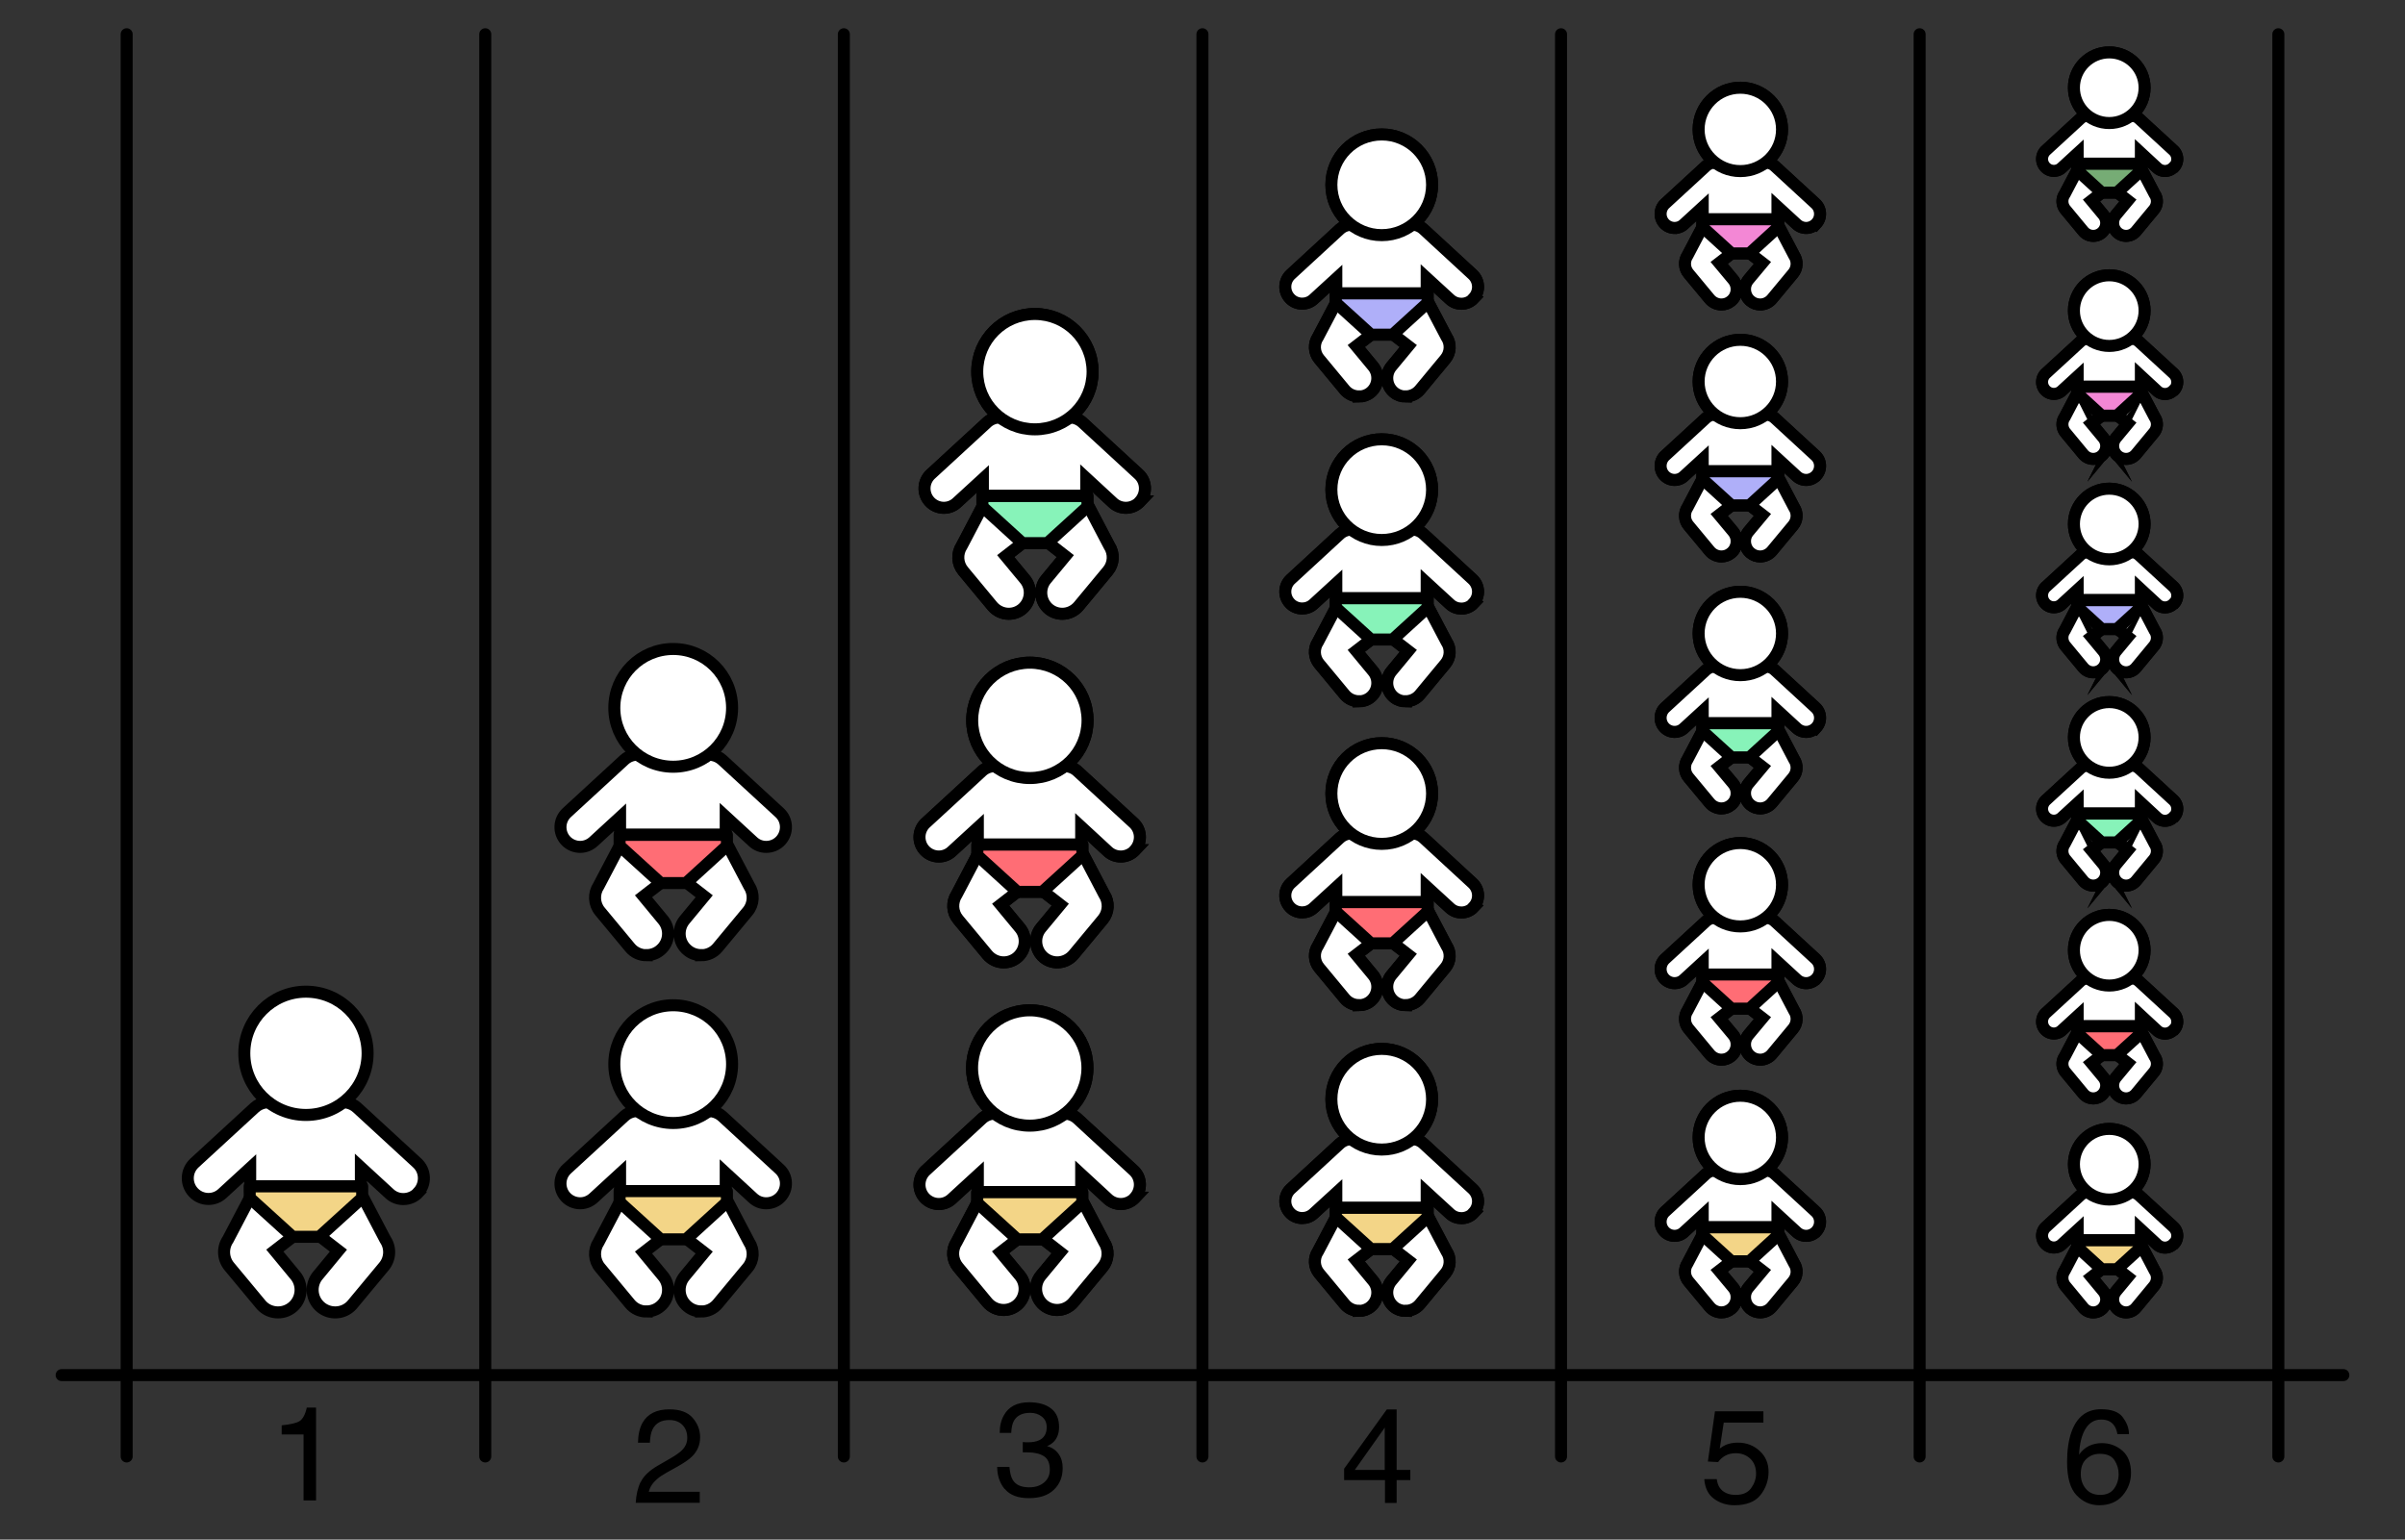 <svg xmlns="http://www.w3.org/2000/svg" id="Calque_1" viewBox="0 0 200.13 128.13"><rect x="0" y="0" width="200.13" height="128.13" fill="#333333" stroke="none"/><defs><style>.cls-2,.cls-3,.cls-4,.cls-5,.cls-6,.cls-7,.cls-8{stroke-linecap:round;stroke-linejoin:round}.cls-2,.cls-3,.cls-4,.cls-5,.cls-6,.cls-7,.cls-8,.cls-9{stroke:#000}.cls-2{fill:#d6d6d6}.cls-3{fill:#afaff9}.cls-4{fill:#87f3b9}.cls-5{fill:#ff6d75}.cls-6{fill:#f3d587}.cls-7{fill:#f387d5}.cls-8{fill:none}.cls-9{fill:#fff;stroke-miterlimit:10}</style></defs><path d="M23.13 109.22c-.54 0-1.07-.23-1.44-.68l-2.61-3.14c-.53-.64-.58-1.55-.11-2.24l1.82-3.47c.58-.86 2.53-1.5 3.39-.92.86.58.76 3.3.18 4.16l-1.49 1.15 1.71 2.07a1.873 1.873 0 0 1-1.45 3.07ZM27.9 109.22c.54 0 1.07-.23 1.44-.68l2.61-3.14c.53-.64.58-1.55.11-2.24l-1.82-3.47c-.58-.86-2.53-1.5-3.39-.92-.86.58-.76 3.3-.18 4.16l1.49 1.15-1.71 2.07a1.873 1.873 0 0 0 1.45 3.07Z" class="cls-9"/><path d="M34.83 99.23c-.34.37-.8.56-1.27.56-.42 0-.83-.15-1.16-.46l-2.37-2.18v1.58h-9.21V97.2l-2.31 2.12c-.33.31-.75.46-1.16.46-.47 0-.93-.19-1.27-.56-.64-.7-.6-1.78.1-2.43l5-4.6c.5-.46 1.19-.57 1.78-.34h4.98c.59-.23 1.28-.12 1.78.34l5 4.6c.7.64.74 1.73.1 2.43Z" class="cls-9"/><path d="M30.14 98.73v.96l-3.57 3.24h-2.22l-3.57-3.24v-.96h9.36z" class="cls-6"/><circle cx="25.46" cy="87.66" r="5.13" class="cls-9"/><path d="M53.8 79.5c-.51 0-1.03-.22-1.38-.65l-2.49-3c-.51-.61-.55-1.48-.11-2.14l1.74-3.31c.55-.82 2.42-1.43 3.24-.88.82.55.72 3.15.17 3.97l-1.42 1.1 1.63 1.97c.63.76.53 1.89-.24 2.52-.33.28-.74.41-1.14.41ZM58.35 79.5c.51 0 1.03-.22 1.38-.65l2.49-3c.51-.61.55-1.48.11-2.14l-1.74-3.31c-.55-.82-2.42-1.43-3.24-.88-.82.55-.72 3.15-.17 3.97l1.42 1.1-1.63 1.97c-.63.76-.53 1.89.24 2.52.33.28.74.41 1.14.41Z" class="cls-9"/><path d="M64.97 69.95c-.32.35-.76.53-1.21.53-.4 0-.79-.14-1.11-.44l-2.26-2.08v1.51H51.6v-1.46l-2.21 2.03c-.32.29-.71.44-1.11.44-.44 0-.89-.18-1.21-.53-.61-.67-.57-1.7.1-2.32l4.77-4.39c.47-.44 1.14-.54 1.7-.32h4.76c.56-.22 1.22-.11 1.7.32l4.77 4.39c.67.61.71 1.65.1 2.32Z" class="cls-9"/><path d="M60.49 69.48v.91l-3.4 3.1h-2.12l-3.41-3.1v-.91h8.93z" class="cls-5"/><circle cx="56.02" cy="58.91" r="4.9" class="cls-9"/><path d="M53.8 109.15c-.51 0-1.03-.22-1.38-.65l-2.49-3c-.51-.61-.55-1.48-.11-2.14l1.74-3.31c.55-.82 2.42-1.43 3.24-.88.82.55.72 3.15.17 3.97l-1.42 1.1 1.63 1.97c.63.76.53 1.89-.24 2.52-.33.28-.74.41-1.14.41ZM58.35 109.15c.51 0 1.03-.22 1.38-.65l2.49-3c.51-.61.55-1.48.11-2.14l-1.74-3.31c-.55-.82-2.42-1.43-3.24-.88-.82.55-.72 3.15-.17 3.97l1.42 1.1-1.63 1.97c-.63.76-.53 1.89.24 2.52.33.28.74.41 1.14.41Z" class="cls-9"/><path d="M64.97 99.61c-.32.35-.76.53-1.21.53-.4 0-.79-.14-1.11-.44l-2.26-2.08v1.51H51.6v-1.46l-2.21 2.03c-.32.29-.71.44-1.11.44-.44 0-.89-.18-1.21-.53-.61-.67-.57-1.7.1-2.32l4.77-4.39c.47-.44 1.14-.54 1.7-.32h4.76c.56-.22 1.22-.11 1.7.32l4.77 4.39c.67.61.71 1.65.1 2.32Z" class="cls-9"/><path d="M60.49 99.13v.91l-3.4 3.1h-2.12l-3.41-3.1v-.91h8.93z" class="cls-6"/><circle cx="56.02" cy="88.56" r="4.9" class="cls-9"/><path d="M83.94 51.08c-.5 0-1-.22-1.35-.63l-2.44-2.94c-.5-.6-.54-1.45-.11-2.1l1.7-3.24c.54-.8 2.36-1.4 3.17-.86.8.54.71 3.09.17 3.89l-1.39 1.08 1.6 1.93c.62.74.51 1.85-.23 2.47-.33.27-.72.4-1.12.4ZM88.4 51.08c.5 0 1-.22 1.35-.63l2.44-2.94c.5-.6.54-1.45.11-2.1l-1.7-3.24c-.54-.8-2.36-1.4-3.17-.86-.8.54-.71 3.09-.17 3.89l1.39 1.08-1.6 1.93c-.62.74-.51 1.85.23 2.47.33.27.72.4 1.12.4Z" class="cls-9"/><path d="M94.87 41.74c-.32.34-.75.52-1.18.52-.39 0-.78-.14-1.09-.43l-2.21-2.04v1.48h-8.6v-1.42l-2.16 1.98c-.31.29-.7.43-1.09.43a1.61 1.61 0 0 1-1.09-2.79l4.67-4.3c.46-.43 1.11-.53 1.66-.32h4.65c.55-.21 1.2-.11 1.66.32l4.67 4.3c.65.6.69 1.61.09 2.27Z" class="cls-9"/><path d="M90.49 41.28v.89l-3.33 3.03h-2.08l-3.33-3.03v-.89h8.74z" class="cls-2"/><circle cx="86.12" cy="30.93" r="4.8" class="cls-9"/><path d="M83.94 51.08c-.5 0-1-.22-1.35-.63l-2.44-2.94c-.5-.6-.54-1.45-.11-2.1l1.7-3.24c.54-.8 2.36-1.4 3.17-.86.8.54.71 3.09.17 3.89l-1.39 1.08 1.6 1.93c.62.74.51 1.85-.23 2.47-.33.27-.72.4-1.12.4ZM88.4 51.08c.5 0 1-.22 1.35-.63l2.44-2.94c.5-.6.54-1.45.11-2.1l-1.7-3.24c-.54-.8-2.36-1.4-3.17-.86-.8.54-.71 3.09-.17 3.89l1.39 1.08-1.6 1.93c-.62.74-.51 1.85.23 2.47.33.27.72.4 1.12.4Z" class="cls-9"/><path d="M94.87 41.74c-.32.34-.75.52-1.18.52-.39 0-.78-.14-1.09-.43l-2.21-2.04v1.48h-8.6v-1.42l-2.16 1.98c-.31.29-.7.43-1.09.43a1.61 1.61 0 0 1-1.09-2.79l4.67-4.3c.46-.43 1.11-.53 1.66-.32h4.65c.55-.21 1.2-.11 1.66.32l4.67 4.3c.65.6.69 1.61.09 2.27Z" class="cls-9"/><path d="M90.49 41.28v.89l-3.33 3.03h-2.08l-3.33-3.03v-.89h8.74z" class="cls-4"/><circle cx="86.12" cy="30.93" r="4.8" class="cls-9"/><path d="M83.52 80.09c-.5 0-1-.22-1.35-.63l-2.44-2.94c-.5-.6-.54-1.45-.11-2.1l1.7-3.24c.54-.8 2.36-1.4 3.17-.86.8.54.71 3.09.17 3.89l-1.39 1.08 1.6 1.93c.62.74.51 1.85-.23 2.47-.33.27-.72.4-1.12.4ZM87.98 80.09c.5 0 1-.22 1.35-.63l2.44-2.94c.5-.6.54-1.45.11-2.1l-1.7-3.24c-.54-.8-2.36-1.4-3.17-.86-.8.54-.71 3.09-.17 3.89l1.39 1.08-1.6 1.93c-.62.74-.51 1.85.23 2.47.33.27.72.4 1.12.4Z" class="cls-9"/><path d="M94.45 70.76c-.32.34-.75.52-1.18.52-.39 0-.78-.14-1.09-.43l-2.21-2.04v1.48h-8.6v-1.42l-2.16 1.98c-.31.29-.7.43-1.09.43a1.61 1.61 0 0 1-1.09-2.79l4.67-4.3c.46-.43 1.11-.53 1.66-.32h4.65c.55-.21 1.2-.11 1.66.32l4.67 4.3c.65.6.69 1.61.09 2.27Z" class="cls-9"/><path d="M90.07 70.29v.9l-3.33 3.03h-2.08l-3.33-3.03v-.9h8.74z" class="cls-2"/><circle cx="85.7" cy="59.95" r="4.8" class="cls-9"/><path d="M83.52 80.09c-.5 0-1-.22-1.35-.63l-2.44-2.94c-.5-.6-.54-1.45-.11-2.1l1.7-3.24c.54-.8 2.36-1.4 3.17-.86.8.54.71 3.09.17 3.89l-1.39 1.08 1.6 1.93c.62.74.51 1.85-.23 2.47-.33.27-.72.4-1.12.4ZM87.98 80.09c.5 0 1-.22 1.35-.63l2.44-2.94c.5-.6.54-1.45.11-2.1l-1.7-3.24c-.54-.8-2.36-1.4-3.17-.86-.8.54-.71 3.09-.17 3.89l1.39 1.08-1.6 1.93c-.62.74-.51 1.85.23 2.47.33.27.72.4 1.12.4Z" class="cls-9"/><path d="M94.45 70.76c-.32.34-.75.52-1.18.52-.39 0-.78-.14-1.09-.43l-2.21-2.04v1.48h-8.6v-1.42l-2.16 1.98c-.31.29-.7.43-1.09.43a1.61 1.61 0 0 1-1.09-2.79l4.67-4.3c.46-.43 1.11-.53 1.66-.32h4.65c.55-.21 1.2-.11 1.66.32l4.67 4.3c.65.6.69 1.61.09 2.27Z" class="cls-9"/><path d="M90.07 70.29v.9l-3.33 3.03h-2.08l-3.33-3.03v-.9h8.74z" class="cls-5"/><circle cx="85.7" cy="59.95" r="4.8" class="cls-9"/><path d="M83.51 109.02c-.5 0-1-.22-1.35-.63l-2.44-2.94c-.5-.6-.54-1.45-.11-2.1l1.7-3.24c.54-.8 2.36-1.4 3.17-.86.8.54.71 3.09.17 3.89l-1.39 1.08 1.6 1.93c.62.74.51 1.85-.23 2.47-.33.27-.72.4-1.12.4ZM87.97 109.02c.5 0 1-.22 1.35-.63l2.44-2.94c.5-.6.54-1.45.11-2.1l-1.7-3.24c-.54-.8-2.36-1.4-3.17-.86-.8.54-.71 3.09-.17 3.89l1.39 1.08-1.6 1.93c-.62.74-.51 1.85.23 2.47.33.27.72.4 1.12.4Z" class="cls-9"/><path d="M94.45 99.68c-.32.34-.75.52-1.18.52-.39 0-.78-.14-1.09-.43l-2.21-2.04v1.48h-8.6v-1.42l-2.16 1.98c-.31.29-.7.43-1.09.43a1.61 1.61 0 0 1-1.09-2.79l4.67-4.3c.46-.43 1.11-.53 1.66-.32h4.65c.55-.21 1.2-.11 1.66.32l4.67 4.3c.65.6.69 1.61.09 2.27Z" class="cls-9"/><path d="M90.06 99.22v.89l-3.33 3.03h-2.07l-3.34-3.03v-.89h8.74z" class="cls-2"/><circle cx="85.69" cy="88.88" r="4.8" class="cls-9"/><path d="M83.51 109.02c-.5 0-1-.22-1.35-.63l-2.44-2.94c-.5-.6-.54-1.45-.11-2.1l1.7-3.24c.54-.8 2.36-1.4 3.17-.86.8.54.71 3.09.17 3.89l-1.39 1.08 1.6 1.93c.62.74.51 1.85-.23 2.47-.33.27-.72.4-1.12.4ZM87.97 109.02c.5 0 1-.22 1.35-.63l2.44-2.94c.5-.6.54-1.45.11-2.1l-1.7-3.24c-.54-.8-2.36-1.4-3.17-.86-.8.54-.71 3.09-.17 3.89l1.39 1.08-1.6 1.93c-.62.74-.51 1.85.23 2.47.33.27.72.4 1.12.4Z" class="cls-9"/><path d="M94.45 99.68c-.32.34-.75.52-1.18.52-.39 0-.78-.14-1.09-.43l-2.21-2.04v1.48h-8.6v-1.42l-2.16 1.98c-.31.29-.7.43-1.09.43a1.61 1.61 0 0 1-1.09-2.79l4.67-4.3c.46-.43 1.11-.53 1.66-.32h4.65c.55-.21 1.2-.11 1.66.32l4.67 4.3c.65.6.69 1.61.09 2.27Z" class="cls-9"/><path d="M90.06 99.22v.89l-3.33 3.03h-2.07l-3.34-3.03v-.89h8.74z" class="cls-6"/><circle cx="85.69" cy="88.88" r="4.8" class="cls-9"/><path d="M113.08 32.99c-.44 0-.88-.19-1.18-.55l-2.13-2.57c-.43-.52-.47-1.27-.09-1.83l1.49-2.83c.47-.7 2.07-1.22 2.77-.75.7.47.62 2.7.14 3.4l-1.22.94 1.4 1.69c.54.65.45 1.62-.2 2.16-.29.24-.63.35-.98.35ZM116.97 32.99c.44 0 .88-.19 1.18-.55l2.13-2.57c.43-.52.47-1.27.09-1.83l-1.49-2.83c-.47-.7-2.07-1.22-2.77-.75-.7.47-.62 2.7-.14 3.4l1.22.94-1.4 1.69c-.54.65-.45 1.62.2 2.16.29.24.63.35.98.35Z" class="cls-9"/><path d="M122.64 24.83c-.28.3-.65.45-1.03.45-.34 0-.68-.12-.95-.37l-1.94-1.78v1.29h-7.52v-1.25l-1.89 1.73c-.27.25-.61.37-.95.37-.38 0-.76-.15-1.03-.45-.53-.57-.49-1.46.08-1.98l4.08-3.76c.41-.37.97-.46 1.45-.28h4.07c.48-.19 1.05-.1 1.45.28l4.08 3.76c.57.53.61 1.41.08 1.98Z" class="cls-9"/><path d="M118.8 24.42v.78l-2.91 2.65h-1.81l-2.92-2.65v-.78h7.64z" class="cls-2"/><circle cx="114.98" cy="15.38" r="4.19" class="cls-9"/><path d="M113.08 32.99c-.44 0-.88-.19-1.18-.55l-2.13-2.57c-.43-.52-.47-1.27-.09-1.83l1.49-2.83c.47-.7 2.07-1.22 2.77-.75.7.47.62 2.7.14 3.4l-1.22.94 1.4 1.69c.54.65.45 1.62-.2 2.16-.29.24-.63.35-.98.35ZM116.97 32.99c.44 0 .88-.19 1.18-.55l2.13-2.57c.43-.52.47-1.27.09-1.83l-1.49-2.83c-.47-.7-2.07-1.22-2.77-.75-.7.47-.62 2.7-.14 3.4l1.22.94-1.4 1.69c-.54.65-.45 1.62.2 2.16.29.24.63.35.98.35Z" class="cls-9"/><path d="M122.64 24.83c-.28.3-.65.45-1.03.45-.34 0-.68-.12-.95-.37l-1.94-1.78v1.29h-7.52v-1.25l-1.89 1.73c-.27.25-.61.37-.95.37-.38 0-.76-.15-1.03-.45-.53-.57-.49-1.46.08-1.98l4.08-3.76c.41-.37.97-.46 1.45-.28h4.07c.48-.19 1.05-.1 1.45.28l4.08 3.76c.57.53.61 1.41.08 1.98Z" class="cls-9"/><path d="M118.8 24.42v.78l-2.91 2.65h-1.81l-2.92-2.65v-.78h7.64z" class="cls-3"/><circle cx="114.98" cy="15.38" r="4.19" class="cls-9"/><path d="M113.08 58.36c-.44 0-.88-.19-1.18-.55l-2.13-2.57c-.43-.52-.47-1.27-.09-1.83l1.49-2.83c.47-.7 2.07-1.22 2.77-.75.7.47.62 2.7.14 3.4l-1.22.94 1.4 1.69c.54.65.45 1.62-.2 2.16-.29.24-.63.35-.98.35ZM116.97 58.36c.44 0 .88-.19 1.18-.55l2.13-2.57c.43-.52.47-1.27.09-1.83l-1.49-2.83c-.47-.7-2.07-1.22-2.77-.75-.7.47-.62 2.7-.14 3.4l1.22.94-1.4 1.69c-.54.65-.45 1.62.2 2.16.29.24.63.35.98.35Z" class="cls-9"/><path d="M122.64 50.2c-.28.3-.65.45-1.03.45-.34 0-.68-.12-.95-.37l-1.94-1.78v1.29h-7.52v-1.25l-1.89 1.73c-.27.25-.61.37-.95.37-.38 0-.76-.15-1.03-.45-.53-.57-.49-1.46.08-1.98l4.08-3.76c.41-.37.97-.46 1.45-.28h4.07c.48-.19 1.05-.1 1.45.28l4.08 3.76c.57.53.61 1.41.08 1.98Z" class="cls-9"/><path d="M118.8 49.79v.78l-2.91 2.65h-1.81l-2.92-2.65v-.78h7.64z" class="cls-2"/><circle cx="114.98" cy="40.75" r="4.19" class="cls-9"/><path d="M113.08 58.36c-.44 0-.88-.19-1.18-.55l-2.13-2.57c-.43-.52-.47-1.27-.09-1.83l1.49-2.83c.47-.7 2.07-1.22 2.77-.75.7.47.62 2.7.14 3.4l-1.22.94 1.4 1.69c.54.65.45 1.62-.2 2.16-.29.24-.63.35-.98.35ZM116.97 58.36c.44 0 .88-.19 1.18-.55l2.13-2.57c.43-.52.47-1.27.09-1.83l-1.49-2.83c-.47-.7-2.07-1.22-2.77-.75-.7.47-.62 2.7-.14 3.4l1.22.94-1.4 1.69c-.54.65-.45 1.62.2 2.16.29.24.63.35.98.35Z" class="cls-9"/><path d="M122.64 50.2c-.28.3-.65.45-1.03.45-.34 0-.68-.12-.95-.37l-1.94-1.78v1.29h-7.52v-1.25l-1.89 1.73c-.27.25-.61.37-.95.37-.38 0-.76-.15-1.03-.45-.53-.57-.49-1.46.08-1.98l4.08-3.76c.41-.37.97-.46 1.45-.28h4.07c.48-.19 1.05-.1 1.45.28l4.08 3.76c.57.53.61 1.41.08 1.98Z" class="cls-9"/><path d="M118.8 49.79v.78l-2.91 2.65h-1.81l-2.92-2.65v-.78h7.64z" class="cls-4"/><circle cx="114.98" cy="40.75" r="4.19" class="cls-9"/><path d="M113.08 83.65c-.44 0-.88-.19-1.18-.55l-2.13-2.57c-.43-.52-.47-1.27-.09-1.83l1.49-2.83c.47-.7 2.07-1.22 2.77-.75.7.47.62 2.7.14 3.4l-1.22.94 1.4 1.69c.54.65.45 1.62-.2 2.16-.29.24-.63.35-.98.35ZM116.97 83.65c.44 0 .88-.19 1.18-.55l2.13-2.57c.43-.52.47-1.27.09-1.83l-1.49-2.83c-.47-.7-2.07-1.22-2.77-.75-.7.47-.62 2.7-.14 3.4l1.22.94-1.4 1.69c-.54.65-.45 1.62.2 2.16.29.24.63.35.98.35Z" class="cls-9"/><path d="M122.64 75.49c-.28.3-.65.45-1.03.45-.34 0-.68-.12-.95-.37l-1.94-1.78v1.29h-7.52v-1.25l-1.89 1.73c-.27.25-.61.37-.95.37-.38 0-.76-.15-1.03-.45-.53-.57-.49-1.46.08-1.98l4.08-3.76c.41-.37.97-.46 1.45-.28h4.07c.48-.19 1.05-.1 1.45.28l4.08 3.76c.57.53.61 1.41.08 1.98Z" class="cls-9"/><path d="M118.8 75.08v.78l-2.91 2.65h-1.81l-2.92-2.65v-.78h7.64z" class="cls-2"/><circle cx="114.98" cy="66.04" r="4.19" class="cls-9"/><path d="M113.08 83.65c-.44 0-.88-.19-1.18-.55l-2.13-2.57c-.43-.52-.47-1.27-.09-1.83l1.49-2.83c.47-.7 2.07-1.22 2.77-.75.7.47.62 2.7.14 3.4l-1.22.94 1.4 1.69c.54.65.45 1.62-.2 2.16-.29.24-.63.35-.98.35ZM116.97 83.65c.44 0 .88-.19 1.18-.55l2.13-2.57c.43-.52.47-1.27.09-1.83l-1.49-2.83c-.47-.7-2.07-1.22-2.77-.75-.7.47-.62 2.7-.14 3.4l1.22.94-1.4 1.69c-.54.65-.45 1.62.2 2.16.29.24.63.35.98.35Z" class="cls-9"/><path d="M122.64 75.49c-.28.3-.65.45-1.03.45-.34 0-.68-.12-.95-.37l-1.94-1.78v1.29h-7.52v-1.25l-1.89 1.73c-.27.25-.61.37-.95.37-.38 0-.76-.15-1.03-.45-.53-.57-.49-1.46.08-1.98l4.08-3.76c.41-.37.97-.46 1.45-.28h4.07c.48-.19 1.05-.1 1.45.28l4.08 3.76c.57.53.61 1.41.08 1.98Z" class="cls-9"/><path d="M118.8 75.08v.78l-2.91 2.65h-1.81l-2.92-2.65v-.78h7.64z" class="cls-5"/><circle cx="114.98" cy="66.04" r="4.19" class="cls-9"/><path d="M113.08 109.09c-.44 0-.88-.19-1.18-.55l-2.13-2.57c-.43-.52-.47-1.27-.09-1.83l1.49-2.83c.47-.7 2.07-1.22 2.77-.75.7.47.62 2.7.14 3.4l-1.22.94 1.4 1.69c.54.65.45 1.62-.2 2.16-.29.24-.63.35-.98.35ZM116.97 109.09c.44 0 .88-.19 1.18-.55l2.13-2.57c.43-.52.47-1.27.09-1.83l-1.49-2.83c-.47-.7-2.07-1.22-2.77-.75-.7.47-.62 2.7-.14 3.4l1.22.94-1.4 1.69c-.54.65-.45 1.62.2 2.16.29.24.63.35.98.35Z" class="cls-9"/><path d="M122.64 100.93c-.28.3-.65.45-1.03.45-.34 0-.68-.12-.95-.37l-1.94-1.78v1.29h-7.52v-1.25l-1.89 1.73c-.27.25-.61.37-.95.37-.38 0-.76-.15-1.03-.45-.53-.57-.49-1.46.08-1.98l4.08-3.76c.41-.37.97-.46 1.45-.28h4.07c.48-.19 1.05-.1 1.45.28l4.08 3.76c.57.53.61 1.41.08 1.98Z" class="cls-9"/><path d="M118.8 100.52v.78l-2.91 2.65h-1.81l-2.92-2.65v-.78h7.64z" class="cls-2"/><circle cx="114.98" cy="91.48" r="4.19" class="cls-9"/><path d="M113.08 109.09c-.44 0-.88-.19-1.18-.55l-2.13-2.57c-.43-.52-.47-1.27-.09-1.83l1.49-2.83c.47-.7 2.07-1.22 2.77-.75.7.47.62 2.7.14 3.4l-1.22.94 1.4 1.69c.54.65.45 1.62-.2 2.16-.29.24-.63.35-.98.35ZM116.97 109.09c.44 0 .88-.19 1.18-.55l2.13-2.57c.43-.52.47-1.27.09-1.83l-1.49-2.83c-.47-.7-2.07-1.22-2.77-.75-.7.47-.62 2.7-.14 3.4l1.22.94-1.4 1.69c-.54.65-.45 1.62.2 2.16.29.24.63.35.98.35Z" class="cls-9"/><path d="M122.64 100.93c-.28.3-.65.45-1.03.45-.34 0-.68-.12-.95-.37l-1.94-1.78v1.29h-7.52v-1.25l-1.89 1.73c-.27.25-.61.37-.95.37-.38 0-.76-.15-1.03-.45-.53-.57-.49-1.46.08-1.98l4.08-3.76c.41-.37.97-.46 1.45-.28h4.07c.48-.19 1.05-.1 1.45.28l4.08 3.76c.57.53.61 1.41.08 1.98Z" class="cls-9"/><path d="M118.8 100.52v.78l-2.91 2.65h-1.81l-2.92-2.65v-.78h7.64z" class="cls-6"/><circle cx="114.98" cy="91.48" r="4.19" class="cls-9"/><path d="M40.38 2.85v118.36M70.22 2.85v118.36M100.06 2.85v118.36M129.9 2.85v118.36M159.74 2.85v118.36M189.59 2.85v118.36M10.54 2.85v118.36" class="cls-8"/><path d="M143.25 46.31c-.36 0-.73-.16-.98-.46l-1.76-2.12c-.36-.43-.39-1.05-.08-1.51l1.23-2.34c.39-.58 1.71-1.01 2.29-.62.58.39.51 2.23.12 2.81l-1.01.78 1.16 1.39c.45.54.37 1.34-.17 1.78-.24.2-.52.29-.81.29ZM146.47 46.31c.36 0 .73-.16.98-.46l1.76-2.12c.36-.43.39-1.05.08-1.51l-1.23-2.34c-.39-.58-1.71-1.01-2.29-.62-.58.39-.51 2.23-.12 2.81l1.01.78-1.16 1.39c-.45.54-.37 1.34.17 1.78.24.2.52.29.81.29Z" class="cls-9"/><path d="M151.15 39.56c-.23.25-.54.38-.85.38-.28 0-.56-.1-.79-.31l-1.6-1.47v1.07h-6.22V38.2l-1.56 1.43c-.22.21-.5.31-.79.31a1.166 1.166 0 0 1-.78-2.02l3.38-3.11c.34-.31.8-.38 1.2-.23h3.36c.4-.15.87-.08 1.2.23l3.38 3.11c.47.43.5 1.17.07 1.64Z" class="cls-9"/><path d="M147.98 39.22v.65l-2.4 2.19h-1.5l-2.41-2.19v-.65h6.31z" class="cls-2"/><circle cx="144.82" cy="31.75" r="3.47" class="cls-9"/><path d="M143.25 46.31c-.36 0-.73-.16-.98-.46l-1.76-2.12c-.36-.43-.39-1.05-.08-1.51l1.23-2.34c.39-.58 1.71-1.01 2.29-.62.58.39.51 2.23.12 2.81l-1.01.78 1.16 1.39c.45.54.37 1.34-.17 1.78-.24.2-.52.29-.81.29ZM146.47 46.31c.36 0 .73-.16.98-.46l1.76-2.12c.36-.43.39-1.05.08-1.51l-1.23-2.34c-.39-.58-1.71-1.01-2.29-.62-.58.39-.51 2.23-.12 2.81l1.01.78-1.16 1.39c-.45.54-.37 1.34.17 1.78.24.2.52.29.81.29Z" class="cls-9"/><path d="M151.15 39.56c-.23.25-.54.38-.85.38-.28 0-.56-.1-.79-.31l-1.6-1.47v1.07h-6.22V38.2l-1.56 1.43c-.22.21-.5.31-.79.31a1.166 1.166 0 0 1-.78-2.02l3.38-3.11c.34-.31.8-.38 1.2-.23h3.36c.4-.15.87-.08 1.2.23l3.38 3.11c.47.43.5 1.17.07 1.64Z" class="cls-9"/><path d="M147.98 39.22v.65l-2.4 2.19h-1.5l-2.41-2.19v-.65h6.31z" class="cls-3"/><circle cx="144.82" cy="31.75" r="3.47" class="cls-9"/><path d="M143.25 25.34c-.36 0-.73-.16-.98-.46l-1.76-2.12c-.36-.43-.39-1.05-.08-1.51l1.23-2.34c.39-.58 1.71-1.01 2.29-.62.58.39.51 2.23.12 2.81l-1.01.78 1.16 1.39c.45.54.37 1.34-.17 1.78-.24.2-.52.29-.81.29ZM146.47 25.34c.36 0 .73-.16.98-.46l1.76-2.12c.36-.43.39-1.05.08-1.51l-1.23-2.34c-.39-.58-1.71-1.01-2.29-.62-.58.39-.51 2.23-.12 2.81l1.01.78-1.16 1.39c-.45.54-.37 1.34.17 1.78.24.2.52.29.81.29Z" class="cls-9"/><path d="M151.15 18.59c-.23.25-.54.38-.85.38-.28 0-.56-.1-.79-.31l-1.6-1.47v1.07h-6.22v-1.03l-1.56 1.43c-.22.21-.5.31-.79.31a1.166 1.166 0 0 1-.78-2.02l3.38-3.11c.34-.31.8-.38 1.2-.23h3.36c.4-.15.87-.08 1.2.23l3.38 3.11c.47.43.5 1.17.07 1.64Z" class="cls-9"/><path d="M147.98 18.25v.65l-2.4 2.19h-1.5l-2.41-2.19v-.65h6.31z" class="cls-2"/><circle cx="144.82" cy="10.77" r="3.47" class="cls-9"/><path d="M143.25 25.34c-.36 0-.73-.16-.98-.46l-1.76-2.12c-.36-.43-.39-1.05-.08-1.51l1.23-2.34c.39-.58 1.71-1.01 2.29-.62.58.39.51 2.23.12 2.81l-1.01.78 1.16 1.39c.45.54.37 1.34-.17 1.78-.24.2-.52.29-.81.29ZM146.47 25.34c.36 0 .73-.16.98-.46l1.76-2.12c.36-.43.39-1.05.08-1.51l-1.23-2.34c-.39-.58-1.71-1.01-2.29-.62-.58.39-.51 2.23-.12 2.81l1.01.78-1.16 1.39c-.45.54-.37 1.34.17 1.78.24.2.52.29.81.29Z" class="cls-9"/><path d="M151.15 18.59c-.23.25-.54.38-.85.38-.28 0-.56-.1-.79-.31l-1.6-1.47v1.07h-6.22v-1.03l-1.56 1.43c-.22.21-.5.31-.79.31a1.166 1.166 0 0 1-.78-2.02l3.38-3.11c.34-.31.8-.38 1.2-.23h3.36c.4-.15.87-.08 1.2.23l3.38 3.11c.47.43.5 1.17.07 1.64Z" class="cls-9"/><path d="M147.98 18.25v.65l-2.4 2.19h-1.5l-2.41-2.19v-.65h6.31z" class="cls-7"/><circle cx="144.82" cy="10.77" r="3.47" class="cls-9"/><path d="M143.25 67.28c-.36 0-.73-.16-.98-.46l-1.76-2.12c-.36-.43-.39-1.05-.08-1.51l1.23-2.34c.39-.58 1.71-1.01 2.29-.62.58.39.51 2.23.12 2.81l-1.01.78 1.16 1.39c.45.54.37 1.34-.17 1.78-.24.2-.52.29-.81.29ZM146.47 67.28c.36 0 .73-.16.98-.46l1.76-2.12c.36-.43.39-1.05.08-1.51l-1.23-2.34c-.39-.58-1.71-1.01-2.29-.62-.58.39-.51 2.23-.12 2.81l1.01.78-1.16 1.39c-.45.54-.37 1.34.17 1.78.24.2.52.29.81.29Z" class="cls-9"/><path d="M151.15 60.53c-.23.25-.54.38-.85.38-.28 0-.56-.1-.79-.31l-1.6-1.47v1.07h-6.22v-1.03l-1.56 1.43c-.22.21-.5.31-.79.31a1.166 1.166 0 0 1-.78-2.02l3.38-3.11c.34-.31.8-.38 1.2-.23h3.36c.4-.15.87-.08 1.2.23l3.38 3.11c.47.43.5 1.17.07 1.64Z" class="cls-9"/><path d="M147.98 60.19v.65l-2.4 2.19h-1.5l-2.41-2.19v-.65h6.31z" class="cls-2"/><circle cx="144.82" cy="52.72" r="3.47" class="cls-9"/><path d="M143.25 67.28c-.36 0-.73-.16-.98-.46l-1.76-2.12c-.36-.43-.39-1.05-.08-1.51l1.23-2.34c.39-.58 1.71-1.01 2.29-.62.58.39.51 2.23.12 2.81l-1.01.78 1.16 1.39c.45.54.37 1.34-.17 1.78-.24.2-.52.29-.81.29ZM146.47 67.28c.36 0 .73-.16.98-.46l1.76-2.12c.36-.43.39-1.05.08-1.51l-1.23-2.34c-.39-.58-1.71-1.01-2.29-.62-.58.39-.51 2.23-.12 2.81l1.01.78-1.16 1.39c-.45.54-.37 1.34.17 1.78.24.2.52.29.81.29Z" class="cls-9"/><path d="M151.15 60.53c-.23.25-.54.38-.85.38-.28 0-.56-.1-.79-.31l-1.6-1.47v1.07h-6.22v-1.03l-1.56 1.43c-.22.21-.5.31-.79.31a1.166 1.166 0 0 1-.78-2.02l3.38-3.11c.34-.31.8-.38 1.2-.23h3.36c.4-.15.87-.08 1.2.23l3.38 3.11c.47.43.5 1.17.07 1.64Z" class="cls-9"/><path d="M147.98 60.19v.65l-2.4 2.19h-1.5l-2.41-2.19v-.65h6.31z" class="cls-4"/><circle cx="144.82" cy="52.72" r="3.47" class="cls-9"/><path d="M143.25 88.19c-.36 0-.73-.16-.98-.46l-1.76-2.12c-.36-.43-.39-1.05-.08-1.51l1.23-2.34c.39-.58 1.71-1.01 2.29-.62.58.39.51 2.23.12 2.81l-1.01.78 1.16 1.39c.45.54.37 1.34-.17 1.78-.24.2-.52.29-.81.29ZM146.47 88.19c.36 0 .73-.16.98-.46l1.76-2.12c.36-.43.39-1.05.08-1.51l-1.23-2.34c-.39-.58-1.71-1.01-2.29-.62-.58.39-.51 2.23-.12 2.81l1.01.78-1.16 1.39c-.45.54-.37 1.34.17 1.78.24.2.52.29.81.29Z" class="cls-9"/><path d="M151.15 81.44c-.23.25-.54.38-.85.38-.28 0-.56-.1-.79-.31l-1.6-1.47v1.07h-6.22v-1.03l-1.56 1.43c-.22.21-.5.31-.79.31a1.166 1.166 0 0 1-.78-2.02l3.38-3.11c.34-.31.8-.38 1.2-.23h3.36c.4-.15.87-.08 1.2.23l3.38 3.11c.47.43.5 1.17.07 1.64Z" class="cls-9"/><path d="M147.98 81.1v.65l-2.4 2.19h-1.5l-2.41-2.19v-.65h6.31z" class="cls-2"/><circle cx="144.82" cy="73.63" r="3.47" class="cls-9"/><path d="M143.25 88.19c-.36 0-.73-.16-.98-.46l-1.76-2.12c-.36-.43-.39-1.05-.08-1.51l1.23-2.34c.39-.58 1.71-1.01 2.29-.62.58.39.51 2.23.12 2.81l-1.01.78 1.16 1.39c.45.54.37 1.34-.17 1.78-.24.2-.52.29-.81.29ZM146.47 88.19c.36 0 .73-.16.98-.46l1.76-2.12c.36-.43.39-1.05.08-1.51l-1.23-2.34c-.39-.58-1.71-1.01-2.29-.62-.58.39-.51 2.23-.12 2.81l1.01.78-1.16 1.39c-.45.54-.37 1.34.17 1.78.24.2.52.29.81.29Z" class="cls-9"/><path d="M151.15 81.44c-.23.25-.54.38-.85.38-.28 0-.56-.1-.79-.31l-1.6-1.47v1.07h-6.22v-1.03l-1.56 1.43c-.22.21-.5.31-.79.31a1.166 1.166 0 0 1-.78-2.02l3.38-3.11c.34-.31.8-.38 1.2-.23h3.36c.4-.15.87-.08 1.2.23l3.38 3.11c.47.43.5 1.17.07 1.64Z" class="cls-9"/><path d="M147.98 81.1v.65l-2.4 2.19h-1.5l-2.41-2.19v-.65h6.31z" class="cls-5"/><circle cx="144.82" cy="73.63" r="3.47" class="cls-9"/><path d="M143.25 109.22c-.36 0-.73-.16-.98-.46l-1.76-2.12c-.36-.43-.39-1.05-.08-1.51l1.23-2.34c.39-.58 1.71-1.01 2.29-.62.58.39.51 2.23.12 2.81l-1.01.78 1.16 1.39c.45.54.37 1.34-.17 1.78-.24.2-.52.29-.81.29ZM146.47 109.22c.36 0 .73-.16.98-.46l1.76-2.12c.36-.43.39-1.05.08-1.51l-1.23-2.34c-.39-.58-1.71-1.01-2.29-.62-.58.39-.51 2.23-.12 2.81l1.01.78-1.16 1.39c-.45.54-.37 1.34.17 1.78.24.2.52.29.81.29Z" class="cls-9"/><path d="M151.15 102.47c-.23.25-.54.38-.85.38-.28 0-.56-.1-.79-.31l-1.6-1.47v1.07h-6.22v-1.03l-1.56 1.43c-.22.21-.5.31-.79.31a1.166 1.166 0 0 1-.78-2.02l3.38-3.11c.34-.31.8-.38 1.2-.23h3.36c.4-.15.87-.08 1.2.23l3.38 3.11c.47.43.5 1.17.07 1.64Z" class="cls-9"/><path d="M147.98 102.14v.64l-2.4 2.19h-1.5l-2.41-2.19v-.64h6.31z" class="cls-2"/><circle cx="144.82" cy="94.66" r="3.47" class="cls-9"/><path d="M143.25 109.22c-.36 0-.73-.16-.98-.46l-1.76-2.12c-.36-.43-.39-1.05-.08-1.51l1.23-2.34c.39-.58 1.71-1.01 2.29-.62.58.39.51 2.23.12 2.81l-1.01.78 1.16 1.39c.45.54.37 1.34-.17 1.78-.24.2-.52.29-.81.29ZM146.47 109.22c.36 0 .73-.16.98-.46l1.76-2.12c.36-.43.39-1.05.08-1.51l-1.23-2.34c-.39-.58-1.71-1.01-2.29-.62-.58.39-.51 2.23-.12 2.81l1.01.78-1.16 1.39c-.45.54-.37 1.34.17 1.78.24.2.52.29.81.29Z" class="cls-9"/><path d="M151.15 102.47c-.23.25-.54.38-.85.38-.28 0-.56-.1-.79-.31l-1.6-1.47v1.07h-6.22v-1.03l-1.56 1.43c-.22.21-.5.31-.79.31a1.166 1.166 0 0 1-.78-2.02l3.38-3.11c.34-.31.8-.38 1.2-.23h3.36c.4-.15.87-.08 1.2.23l3.38 3.11c.47.43.5 1.17.07 1.64Z" class="cls-9"/><path d="M147.98 102.14v.64l-2.4 2.19h-1.5l-2.41-2.19v-.64h6.31z" class="cls-6"/><circle cx="144.82" cy="94.66" r="3.47" class="cls-9"/><path d="M5.13 114.44H195" class="cls-8"/><path d="M174.19 55.95c-.31 0-.61-.13-.83-.39l-1.49-1.8c-.3-.37-.33-.89-.06-1.28l1.04-1.98c.33-.49 1.45-.86 1.94-.53.49.33.43 1.89.1 2.38l-.85.66.98 1.18a1.076 1.076 0 0 1-.82 1.76ZM176.92 55.95c.31 0 .61-.13.83-.39l1.49-1.8c.3-.37.33-.89.06-1.28l-1.04-1.98c-.33-.49-1.45-.86-1.94-.53-.49.33-.43 1.89-.1 2.38l.85.66-.98 1.18a1.076 1.076 0 0 0 .82 1.76Z" class="cls-9"/><path d="M180.88 50.23a.98.98 0 0 1-.72.32c-.24 0-.48-.09-.66-.26l-1.35-1.25v.9h-5.26v-.87l-1.32 1.21c-.19.18-.43.26-.66.26-.27 0-.53-.11-.72-.32a.982.982 0 0 1 .06-1.39l2.86-2.63c.28-.26.68-.32 1.02-.19h2.85c.34-.13.73-.07 1.02.19l2.86 2.63c.4.37.43.99.06 1.39Z" class="cls-9"/><path d="M178.2 49.95v.54l-2.04 1.86h-1.27l-2.04-1.86v-.54h5.35z" class="cls-2"/><circle cx="175.52" cy="43.61" r="2.94" class="cls-9"/><path d="M174.19 55.95c-.31 0-.61-.13-.83-.39l-1.49-1.8c-.3-.37-.33-.89-.06-1.28l1.04-1.98c.33-.49 1.45-.86 1.94-.53.49.33.43 1.89.1 2.38l-.85.66.98 1.18a1.076 1.076 0 0 1-.82 1.76ZM176.92 55.95c.31 0 .61-.13.83-.39l1.49-1.8c.3-.37.33-.89.06-1.28l-1.04-1.98c-.33-.49-1.45-.86-1.94-.53-.49.33-.43 1.89-.1 2.38l.85.66-.98 1.18a1.076 1.076 0 0 0 .82 1.76Z" class="cls-9"/><path d="M180.88 50.23a.98.98 0 0 1-.72.32c-.24 0-.48-.09-.66-.26l-1.35-1.25v.9h-5.26v-.87l-1.32 1.21c-.19.18-.43.26-.66.26-.27 0-.53-.11-.72-.32a.982.982 0 0 1 .06-1.39l2.86-2.63c.28-.26.68-.32 1.02-.19h2.85c.34-.13.73-.07 1.02.19l2.86 2.63c.4.37.43.99.06 1.39Z" class="cls-9"/><path d="M178.2 49.95v.54l-2.04 1.86h-1.27l-2.04-1.86v-.54h5.35z" class="cls-3"/><circle cx="175.52" cy="43.61" r="2.94" class="cls-9"/><path d="M174.19 38.19c-.31 0-.61-.13-.83-.39l-1.49-1.8c-.3-.37-.33-.89-.06-1.28l1.04-1.98c.33-.49 1.45-.86 1.94-.53.49.33.43 1.89.1 2.38l-.85.66.98 1.18a1.076 1.076 0 0 1-.82 1.76ZM176.92 38.19c.31 0 .61-.13.83-.39l1.49-1.8c.3-.37.33-.89.06-1.28l-1.04-1.98c-.33-.49-1.45-.86-1.94-.53-.49.33-.43 1.89-.1 2.38l.85.66-.98 1.18a1.076 1.076 0 0 0 .82 1.76Z" class="cls-9"/><path d="M180.88 32.47a.98.98 0 0 1-.72.32c-.24 0-.48-.09-.66-.26l-1.35-1.25v.9h-5.26v-.87l-1.32 1.21c-.19.18-.43.26-.66.26-.27 0-.53-.11-.72-.32a.982.982 0 0 1 .06-1.39l2.86-2.63c.28-.26.68-.32 1.02-.19h2.85c.34-.13.73-.07 1.02.19l2.86 2.63c.4.37.43.99.06 1.39Z" class="cls-9"/><path d="M178.2 32.19v.54l-2.04 1.86h-1.27l-2.04-1.86v-.54h5.35z" class="cls-2"/><circle cx="175.52" cy="25.85" r="2.94" class="cls-9"/><path d="M174.19 38.19c-.31 0-.61-.13-.83-.39l-1.49-1.8c-.3-.37-.33-.89-.06-1.28l1.04-1.98c.33-.49 1.45-.86 1.94-.53.49.33.43 1.89.1 2.38l-.85.66.98 1.18a1.076 1.076 0 0 1-.82 1.76ZM176.92 38.19c.31 0 .61-.13.83-.39l1.49-1.8c.3-.37.33-.89.06-1.28l-1.04-1.98c-.33-.49-1.45-.86-1.94-.53-.49.33-.43 1.89-.1 2.38l.85.66-.98 1.18a1.076 1.076 0 0 0 .82 1.76Z" class="cls-9"/><path d="M180.88 32.47a.98.98 0 0 1-.72.32c-.24 0-.48-.09-.66-.26l-1.35-1.25v.9h-5.26v-.87l-1.32 1.21c-.19.18-.43.26-.66.26-.27 0-.53-.11-.72-.32a.982.982 0 0 1 .06-1.39l2.86-2.63c.28-.26.68-.32 1.02-.19h2.85c.34-.13.73-.07 1.02.19l2.86 2.63c.4.37.43.99.06 1.39Z" class="cls-9"/><path d="M178.2 32.19v.54l-2.04 1.86h-1.27l-2.04-1.86v-.54h5.35z" class="cls-7"/><circle cx="175.52" cy="25.85" r="2.94" class="cls-9"/><path d="M174.19 73.7c-.31 0-.61-.13-.83-.39l-1.49-1.8c-.3-.37-.33-.89-.06-1.28l1.04-1.98c.33-.49 1.45-.86 1.94-.53.49.33.43 1.89.1 2.38l-.85.66.98 1.18a1.076 1.076 0 0 1-.82 1.76ZM176.92 73.7c.31 0 .61-.13.83-.39l1.49-1.8c.3-.37.33-.89.06-1.28l-1.04-1.98c-.33-.49-1.45-.86-1.94-.53-.49.33-.43 1.89-.1 2.38l.85.66-.98 1.18a1.076 1.076 0 0 0 .82 1.76Z" class="cls-9"/><path d="M180.88 67.99a.98.98 0 0 1-.72.32c-.24 0-.48-.09-.66-.26l-1.35-1.25v.9h-5.26v-.87l-1.32 1.21c-.19.18-.43.26-.66.26-.27 0-.53-.11-.72-.32a.982.982 0 0 1 .06-1.39l2.86-2.63c.28-.26.68-.32 1.02-.19h2.85c.34-.13.73-.07 1.02.19l2.86 2.63c.4.37.43.99.06 1.39Z" class="cls-9"/><path d="M178.2 67.71v.54l-2.04 1.86h-1.27l-2.04-1.86v-.54h5.35z" class="cls-2"/><circle cx="175.52" cy="61.37" r="2.94" class="cls-9"/><path d="M174.19 73.7c-.31 0-.61-.13-.83-.39l-1.49-1.8c-.3-.37-.33-.89-.06-1.28l1.04-1.98c.33-.49 1.45-.86 1.94-.53.49.33.43 1.89.1 2.38l-.85.66.98 1.18a1.076 1.076 0 0 1-.82 1.76ZM176.92 73.7c.31 0 .61-.13.83-.39l1.49-1.8c.3-.37.33-.89.06-1.28l-1.04-1.98c-.33-.49-1.45-.86-1.94-.53-.49.33-.43 1.89-.1 2.38l.85.66-.98 1.18a1.076 1.076 0 0 0 .82 1.76Z" class="cls-9"/><path d="M180.88 67.99a.98.98 0 0 1-.72.32c-.24 0-.48-.09-.66-.26l-1.35-1.25v.9h-5.26v-.87l-1.32 1.21c-.19.18-.43.26-.66.26-.27 0-.53-.11-.72-.32a.982.982 0 0 1 .06-1.39l2.86-2.63c.28-.26.68-.32 1.02-.19h2.85c.34-.13.73-.07 1.02.19l2.86 2.63c.4.37.43.99.06 1.39Z" class="cls-9"/><path d="M178.2 67.71v.54l-2.04 1.86h-1.27l-2.04-1.86v-.54h5.35z" class="cls-4"/><circle cx="175.52" cy="61.37" r="2.94" class="cls-9"/><path d="M174.19 91.41c-.31 0-.61-.13-.83-.39l-1.49-1.8c-.3-.37-.33-.89-.06-1.28l1.04-1.98c.33-.49 1.45-.86 1.94-.53.49.33.43 1.89.1 2.38l-.85.66.98 1.18a1.076 1.076 0 0 1-.82 1.76ZM176.92 91.41c.31 0 .61-.13.83-.39l1.49-1.8c.3-.37.33-.89.06-1.28l-1.04-1.98c-.33-.49-1.45-.86-1.94-.53-.49.33-.43 1.89-.1 2.38l.85.66-.98 1.18a1.076 1.076 0 0 0 .82 1.76Z" class="cls-9"/><path d="M180.88 85.7a.98.98 0 0 1-.72.32c-.24 0-.48-.09-.66-.26l-1.35-1.25v.9h-5.26v-.87l-1.32 1.21c-.19.18-.43.26-.66.26-.27 0-.53-.11-.72-.32a.982.982 0 0 1 .06-1.39l2.86-2.63c.28-.26.68-.32 1.02-.19h2.85c.34-.13.73-.07 1.02.19l2.86 2.63c.4.37.43.99.06 1.39Z" class="cls-9"/><path d="M178.2 85.41v.55l-2.04 1.85h-1.27l-2.04-1.85v-.55h5.35z" class="cls-2"/><circle cx="175.52" cy="79.08" r="2.94" class="cls-9"/><path d="M174.19 91.41c-.31 0-.61-.13-.83-.39l-1.49-1.8c-.3-.37-.33-.89-.06-1.28l1.04-1.98c.33-.49 1.45-.86 1.94-.53.49.33.43 1.89.1 2.38l-.85.66.98 1.18a1.076 1.076 0 0 1-.82 1.76ZM176.92 91.41c.31 0 .61-.13.83-.39l1.49-1.8c.3-.37.33-.89.06-1.28l-1.04-1.98c-.33-.49-1.45-.86-1.94-.53-.49.33-.43 1.89-.1 2.38l.85.66-.98 1.18a1.076 1.076 0 0 0 .82 1.76Z" class="cls-9"/><path d="M180.88 85.7a.98.98 0 0 1-.72.32c-.24 0-.48-.09-.66-.26l-1.35-1.25v.9h-5.26v-.87l-1.32 1.21c-.19.18-.43.26-.66.26-.27 0-.53-.11-.72-.32a.982.982 0 0 1 .06-1.39l2.86-2.63c.28-.26.68-.32 1.02-.19h2.85c.34-.13.73-.07 1.02.19l2.86 2.63c.4.37.43.99.06 1.39Z" class="cls-9"/><path d="M178.2 85.41v.55l-2.04 1.85h-1.27l-2.04-1.85v-.55h5.35z" class="cls-5"/><circle cx="175.52" cy="79.08" r="2.94" class="cls-9"/><path d="M174.19 109.22c-.31 0-.61-.13-.83-.39l-1.49-1.8c-.3-.37-.33-.89-.06-1.28l1.04-1.98c.33-.49 1.45-.86 1.94-.53.49.33.43 1.89.1 2.38l-.85.66.98 1.18a1.076 1.076 0 0 1-.82 1.76ZM176.92 109.22c.31 0 .61-.13.83-.39l1.49-1.8c.3-.37.33-.89.06-1.28l-1.04-1.98c-.33-.49-1.45-.86-1.94-.53-.49.33-.43 1.89-.1 2.38l.85.66-.98 1.18a1.076 1.076 0 0 0 .82 1.76Z" class="cls-9"/><path d="M180.88 103.51a.98.98 0 0 1-.72.32c-.24 0-.48-.09-.66-.26l-1.35-1.25v.9h-5.26v-.87l-1.32 1.21c-.19.18-.43.26-.66.26-.27 0-.53-.11-.72-.32a.982.982 0 0 1 .06-1.39l2.86-2.63c.28-.26.68-.32 1.02-.19h2.85c.34-.13.73-.07 1.02.19l2.86 2.63c.4.37.43.99.06 1.39Z" class="cls-9"/><path d="M178.2 103.22v.55l-2.04 1.86h-1.27l-2.04-1.86v-.55h5.35z" class="cls-2"/><circle cx="175.52" cy="96.89" r="2.94" class="cls-9"/><path d="M174.19 109.22c-.31 0-.61-.13-.83-.39l-1.49-1.8c-.3-.37-.33-.89-.06-1.28l1.04-1.98c.33-.49 1.45-.86 1.94-.53.49.33.43 1.89.1 2.38l-.85.66.98 1.18a1.076 1.076 0 0 1-.82 1.76ZM176.92 109.22c.31 0 .61-.13.83-.39l1.49-1.8c.3-.37.33-.89.06-1.28l-1.04-1.98c-.33-.49-1.45-.86-1.94-.53-.49.33-.43 1.89-.1 2.38l.85.66-.98 1.18a1.076 1.076 0 0 0 .82 1.76Z" class="cls-9"/><path d="M180.88 103.51a.98.98 0 0 1-.72.32c-.24 0-.48-.09-.66-.26l-1.35-1.25v.9h-5.26v-.87l-1.32 1.21c-.19.18-.43.26-.66.26-.27 0-.53-.11-.72-.32a.982.982 0 0 1 .06-1.39l2.86-2.63c.28-.26.68-.32 1.02-.19h2.85c.34-.13.73-.07 1.02.19l2.86 2.63c.4.37.43.99.06 1.39Z" class="cls-9"/><path d="M178.2 103.22v.55l-2.04 1.86h-1.27l-2.04-1.86v-.55h5.35z" class="cls-6"/><circle cx="175.52" cy="96.89" r="2.94" class="cls-9"/><path d="M174.19 19.63c-.31 0-.61-.13-.83-.39l-1.49-1.8c-.3-.37-.33-.89-.06-1.28l1.04-1.98c.33-.49 1.45-.86 1.94-.53.49.33.43 1.89.1 2.38l-.85.66.98 1.18a1.076 1.076 0 0 1-.82 1.76ZM176.92 19.63c.31 0 .61-.13.83-.39l1.49-1.8c.3-.37.33-.89.06-1.28l-1.04-1.98c-.33-.49-1.45-.86-1.94-.53-.49.33-.43 1.89-.1 2.38l.85.66-.98 1.18a1.076 1.076 0 0 0 .82 1.76Z" class="cls-9"/><path d="M180.88 13.91a.98.98 0 0 1-.72.32c-.24 0-.48-.09-.66-.26l-1.35-1.25v.9h-5.26v-.87l-1.32 1.21c-.19.18-.43.26-.66.26-.27 0-.53-.11-.72-.32a.982.982 0 0 1 .06-1.39l2.86-2.63c.28-.26.68-.32 1.02-.19h2.85c.34-.13.73-.07 1.02.19l2.86 2.63c.4.37.43.99.06 1.39Z" class="cls-9"/><path d="M178.2 13.63v.54l-2.04 1.86h-1.27l-2.04-1.86v-.54h5.35z" class="cls-2"/><circle cx="175.52" cy="7.3" r="2.94" class="cls-9"/><path d="M174.19 19.63c-.31 0-.61-.13-.83-.39l-1.49-1.8c-.3-.37-.33-.89-.06-1.28l1.04-1.98c.33-.49 1.45-.86 1.94-.53.49.33.43 1.89.1 2.38l-.85.66.98 1.18a1.076 1.076 0 0 1-.82 1.76ZM176.92 19.63c.31 0 .61-.13.83-.39l1.49-1.8c.3-.37.33-.89.06-1.28l-1.04-1.98c-.33-.49-1.45-.86-1.94-.53-.49.33-.43 1.89-.1 2.38l.85.66-.98 1.18a1.076 1.076 0 0 0 .82 1.76Z" class="cls-9"/><path d="M180.88 13.91a.98.98 0 0 1-.72.32c-.24 0-.48-.09-.66-.26l-1.35-1.25v.9h-5.26v-.87l-1.32 1.21c-.19.18-.43.26-.66.26-.27 0-.53-.11-.72-.32a.982.982 0 0 1 .06-1.39l2.86-2.63c.28-.26.68-.32 1.02-.19h2.85c.34-.13.73-.07 1.02.19l2.86 2.63c.4.37.43.99.06 1.39Z" class="cls-9"/><path d="M178.2 13.63v.54l-2.04 1.86h-1.27l-2.04-1.86v-.54h5.35z" style="stroke:#000;stroke-linecap:round;stroke-linejoin:round;fill:#76ac75"/><circle cx="175.52" cy="7.3" r="2.94" class="cls-9"/><path d="M23.44 119.37v-.75c.7-.07 1.2-.18 1.47-.34s.49-.54.62-1.14h.77v7.73h-1.04v-5.49h-1.83ZM53.32 123.33c.24-.49.71-.94 1.41-1.35l1.04-.6c.47-.27.79-.5.98-.69.3-.3.44-.64.44-1.03 0-.45-.14-.81-.41-1.08s-.63-.4-1.08-.4c-.67 0-1.13.25-1.39.76-.14.27-.21.65-.23 1.13h-.99c.01-.68.14-1.23.37-1.65.42-.75 1.17-1.13 2.24-1.13.89 0 1.54.24 1.95.72s.61 1.01.61 1.6c0 .62-.22 1.15-.66 1.59-.25.26-.71.57-1.36.93l-.74.41c-.35.2-.63.38-.83.56-.36.31-.59.66-.68 1.05h4.24v.92H52.9c.04-.67.17-1.25.41-1.74ZM83.6 123.92c-.41-.5-.62-1.12-.62-1.84H84c.04.5.14.87.28 1.09.25.41.71.61 1.37.61.51 0 .92-.14 1.24-.41s.47-.63.47-1.06c0-.53-.16-.91-.49-1.12s-.78-.32-1.36-.32h-.4v-.86c.1.01.19.02.25.02h.22c.36 0 .66-.06.9-.17.41-.2.62-.56.62-1.08 0-.39-.14-.68-.41-.89s-.59-.31-.96-.31c-.65 0-1.1.22-1.35.65-.14.24-.21.58-.23 1.02h-.96c0-.58.12-1.07.35-1.47.4-.72 1.1-1.08 2.1-1.08.79 0 1.4.18 1.84.53s.65.86.65 1.53c0 .48-.13.86-.38 1.16-.16.18-.36.33-.62.43.41.11.73.33.96.65s.34.71.34 1.17c0 .74-.24 1.34-.73 1.81s-1.18.7-2.08.7-1.58-.25-2-.76ZM115.25 125.08v-1.9h-3.4v-.95l3.55-4.93h.82v5.03h1.14v.85h-1.14v1.9h-.98Zm-.02-2.75v-3.52l-2.49 3.52h2.49ZM142.86 123.1c.07.56.32.94.77 1.15.23.11.5.16.8.16.58 0 1.01-.18 1.28-.55s.42-.78.42-1.22c0-.54-.17-.96-.5-1.26s-.73-.44-1.19-.44c-.34 0-.62.07-.86.2s-.45.31-.61.54l-.85-.05.59-4.18h4.03v.94h-3.3l-.33 2.16c.18-.14.35-.24.51-.31.29-.12.62-.18 1-.18.71 0 1.31.23 1.81.69s.74 1.04.74 1.74-.23 1.38-.68 1.94-1.18.84-2.17.84c-.63 0-1.19-.18-1.68-.53s-.76-.9-.82-1.64h1.01ZM176.65 117.96c.34.45.51.91.51 1.39h-.96c-.06-.31-.15-.55-.28-.72-.23-.33-.59-.49-1.07-.49-.55 0-.98.25-1.3.76s-.5 1.23-.54 2.16c.22-.33.51-.57.85-.74.31-.14.66-.22 1.04-.22.65 0 1.22.21 1.7.62s.73 1.03.73 1.86c0 .7-.23 1.33-.69 1.87s-1.11.82-1.96.82c-.73 0-1.35-.28-1.88-.83s-.79-1.48-.79-2.78c0-.96.12-1.78.35-2.45.45-1.29 1.28-1.93 2.48-1.93.87 0 1.47.22 1.81.67Zm-.73 5.93c.25-.34.38-.75.38-1.22 0-.4-.11-.78-.34-1.14s-.64-.54-1.24-.54c-.42 0-.79.14-1.1.42s-.47.7-.47 1.26c0 .49.14.9.43 1.24s.69.5 1.19.5.9-.17 1.15-.52Z"/></svg>